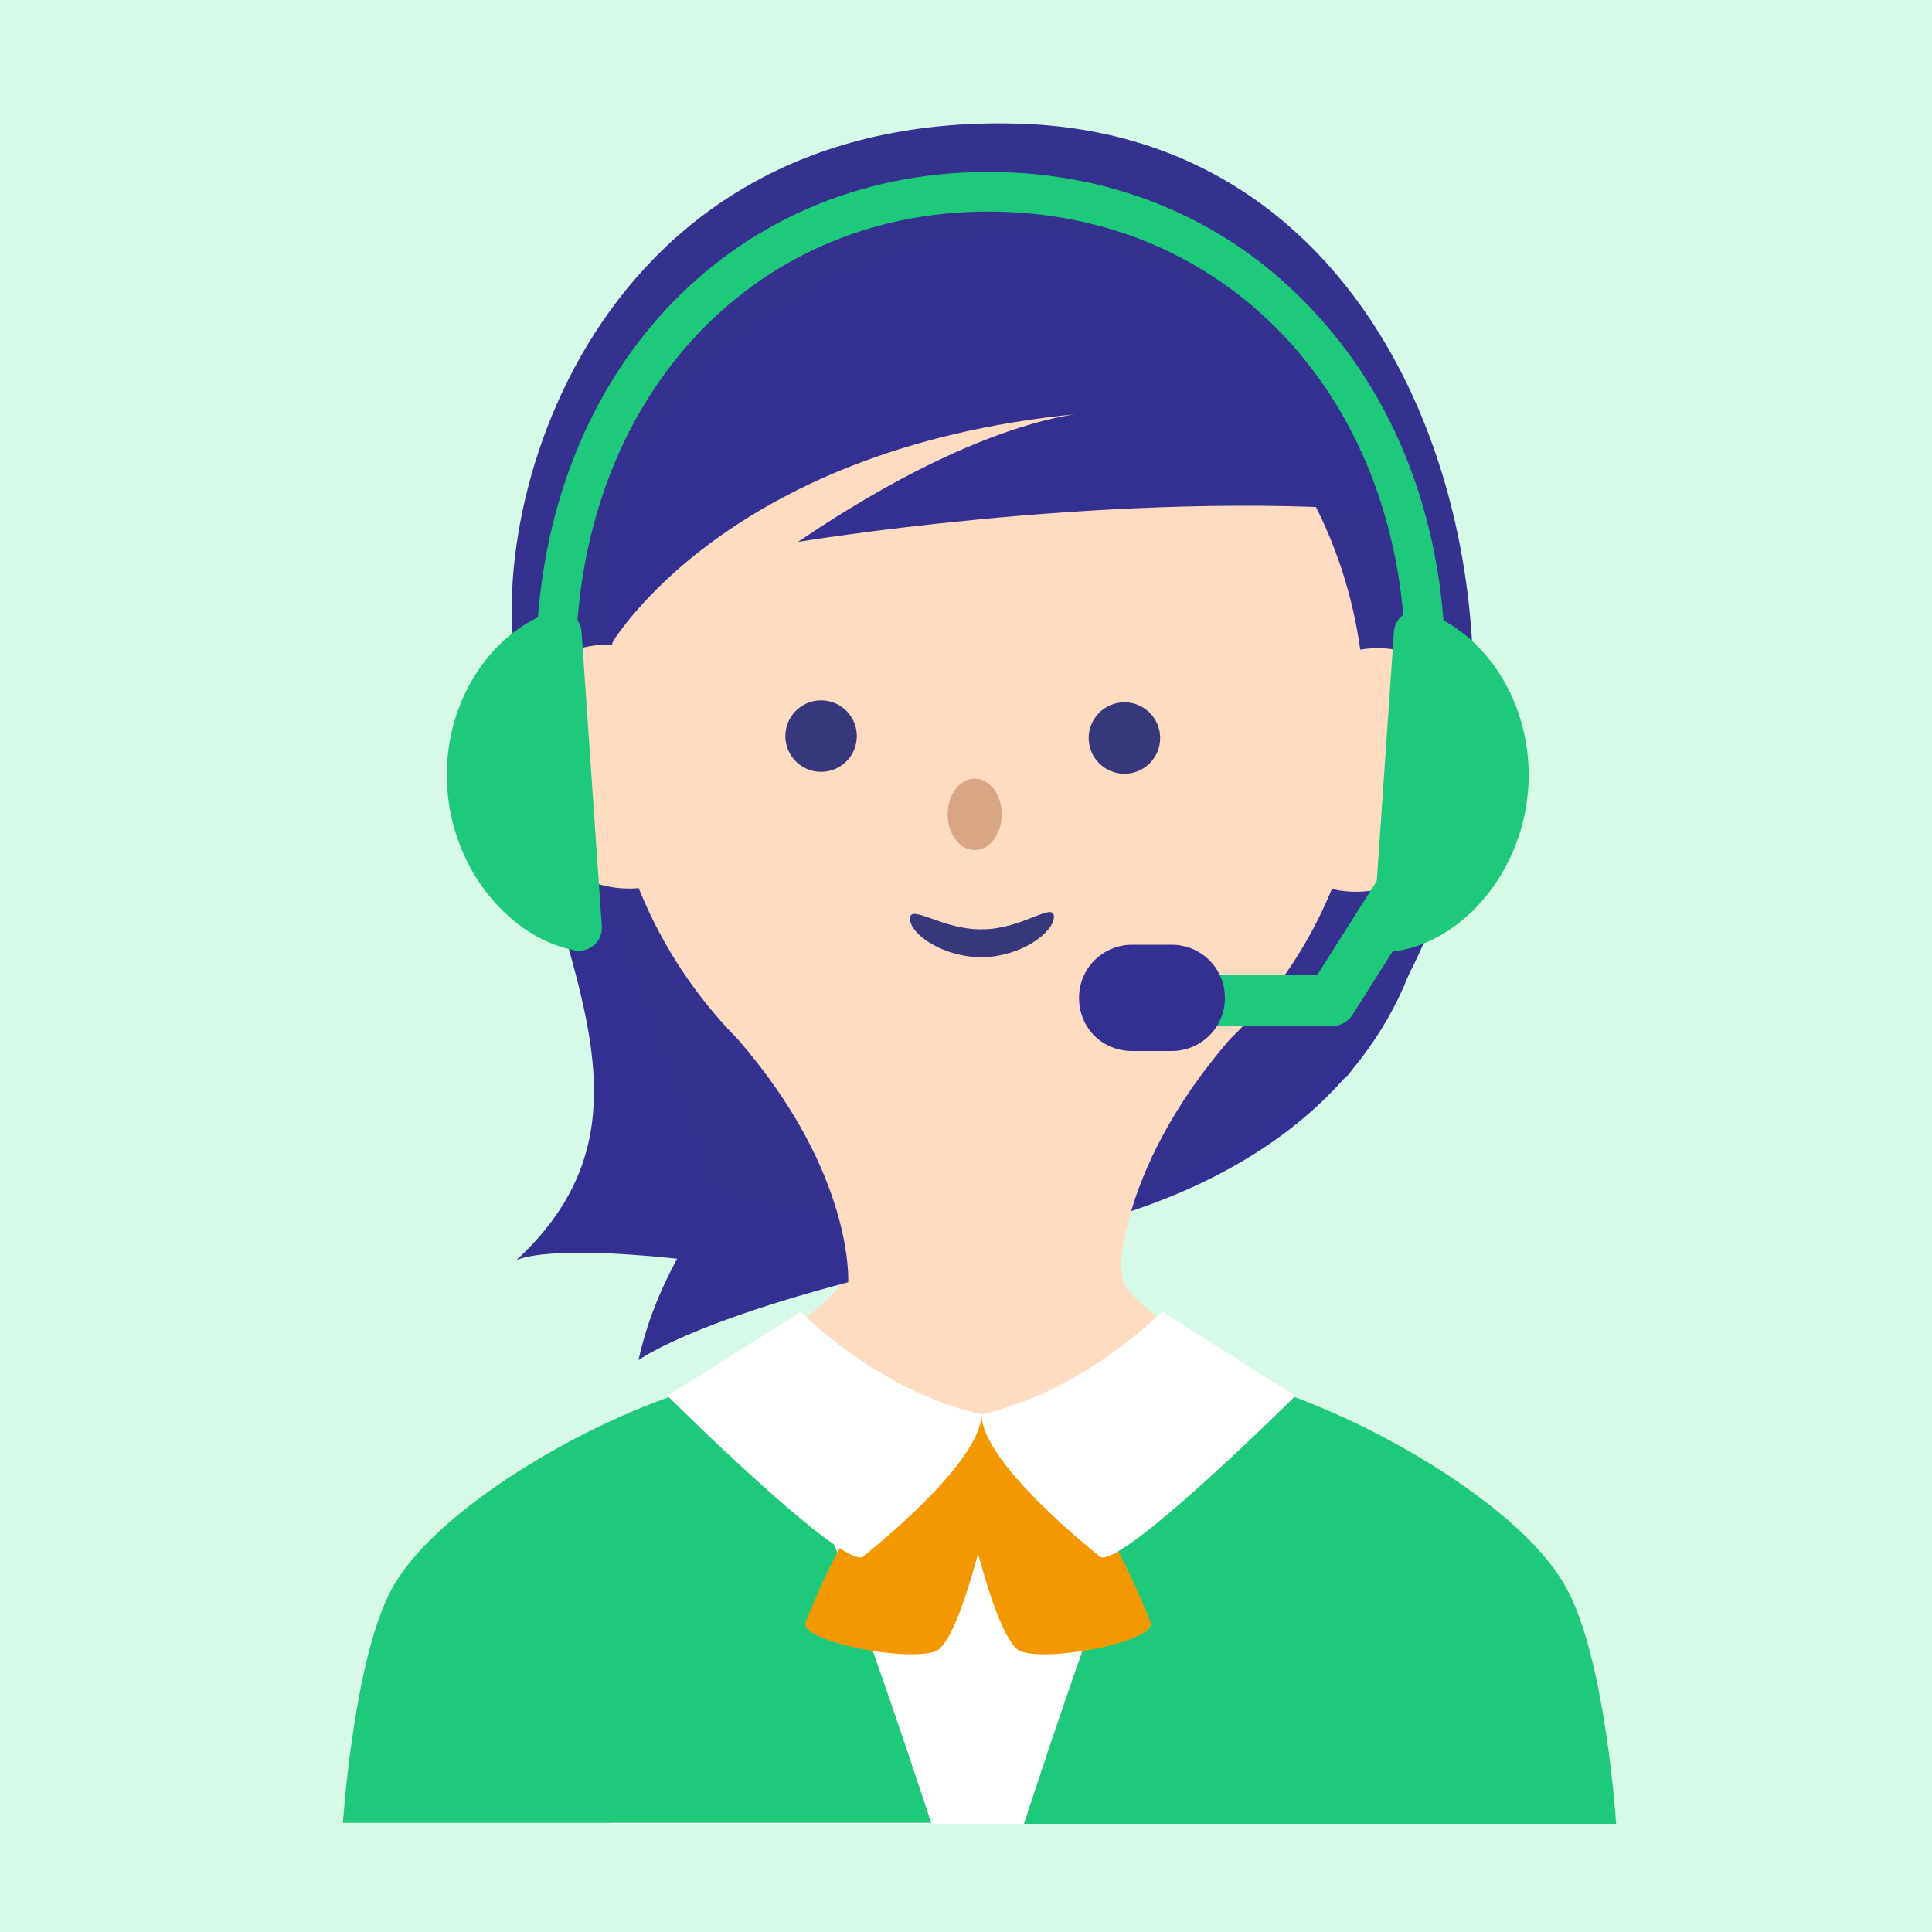 <?xml version="1.0" encoding="utf-8"?>
<!-- Generator: Adobe Illustrator 27.8.1, SVG Export Plug-In . SVG Version: 6.00 Build 0)  -->
<svg version="1.1" id="レイヤー_1" xmlns="http://www.w3.org/2000/svg" xmlns:xlink="http://www.w3.org/1999/xlink" x="0px"
	 y="0px" width="200px" height="200px" viewBox="0 0 200 200" style="enable-background:new 0 0 200 200;" xml:space="preserve">
<style type="text/css">
	.st0{fill:#D7F9E7;}
	.st1{fill:#FFDBC2;}
	.st2{fill:#FFFFFF;}
	.st3{fill:#343091;}
	.st4{fill:#35318F;}
	.st5{fill:#37377C;}
	.st6{fill:#D8A684;}
	.st7{fill:#1FC97C;}
	.st8{fill:#F39800;}
	.st9{fill:none;stroke:#1FC97C;stroke-width:5.289;stroke-linecap:round;stroke-linejoin:round;stroke-miterlimit:10;}
</style>
<g>
	<rect x="-1" y="-1" class="st0" width="202" height="202"/>
	<g>
		<path class="st1" d="M116.2,132.4c0-0.7-0.2-1.5-0.5-2.1c-2.3-3.8-11.5-1.8-13.9-1.3l-0.1,0.6l-0.1-0.6
			c-2.3-0.5-11.5-2.5-13.9,1.3c-0.3,0.6-0.5,1.4-0.5,2.1c0,3.3-26.4,18.7-33.5,22.2l46,6.3h5l45-6.3
			C142.6,151.2,116.2,135.8,116.2,132.4z"/>
		<g>
			<path class="st2" d="M140.4,156.6c0-10.8-5.6-9.2-5.6-9.2H68.3c0,0-5.2-1.6-5.2,9.2v32.2h77.2V156.6z"/>
		</g>
		<g>
			<g>
				<g>
					<g>
						<path class="st3" d="M140,110.7c9.2-11.1,9.3-23.9,6.6-30.2c-4.5-10.4-89.7-29.3-89.7-29.3c-14.1,34.9,19,58.6-3.5,79.3
							c0,0,2.4-1.7,16.7-0.2c-1.8,3.3-3.2,6.8-4,10.5c0,0,6.8-5.1,32.4-10.6c5.3-1.2,9.6-2.1,13.4-3.3c12.9-3.3,21.6-8.9,27.2-15.2
							C139.5,111.4,139.7,111.1,140,110.7z"/>
						<path class="st4" d="M54,71.2c-4.7-15.6,5.8-59.7,51.4-58.4c49.6,1.4,58.4,71.1,34.1,97.2s-66,13.6-66,13.6L54,71.2z"/>
						<path class="st1" d="M141.3,74.2c0-24.4-17.6-44.1-39.2-44.1s-39.2,19.6-39.3,44c-0.2,12.5,4.8,24.6,13.6,33.5
							c12.2,14.1,11.4,25.3,11.4,25.3l14.1-0.1l14,0.1c0,0-0.7-11.3,11.4-25.3C136.4,98.8,141.4,86.8,141.3,74.2z"/>
						
							<ellipse transform="matrix(0.891 -0.454 0.454 0.891 -29.049 37.67)" class="st1" cx="64" cy="79.4" rx="11.5" ry="12.9"/>
						
							<ellipse transform="matrix(0.465 -0.885 0.885 0.465 5.164 167.876)" class="st1" cx="141.5" cy="79.7" rx="12.9" ry="11.5"/>
						<path class="st3" d="M63.2,66.8c0,0,12.1-21.1,50.2-24.1c0,0-10.6-0.3-30.8,13.4c0,0,30.7-5.1,58.1-3.4
							c13.3,0.8-15.9-28.4-34.2-28.4S60.4,39.3,63.2,66.8z"/>
						<circle class="st5" cx="85" cy="76.2" r="3.7"/>
						<circle class="st5" cx="116.4" cy="76.4" r="3.7"/>
						<ellipse class="st6" cx="100.9" cy="84.3" rx="2.8" ry="3.7"/>
					</g>
				</g>
			</g>
		</g>
		<g>
			<path class="st7" d="M149.6,68.9h-4.1c0-27.3-18.2-47-43.2-47c-24.8,0-42.7,19.8-42.7,47h-4.1c0-29.6,19.7-51.1,46.8-51.1
				c13.5,0,25.6,5.3,34.3,15.1C145,42.2,149.6,55,149.6,68.9z"/>
			<path class="st7" d="M62.3,95.9c0.1,1.5-1.2,2.7-2.7,2.5c-6.6-1.2-12.7-8.1-13.3-16.8c-0.6-8.7,4.5-16.2,10.9-18.3
				c1.4-0.5,2.9,0.6,3,2.1L62.3,95.9z"/>
			<path class="st7" d="M142.2,95.9c-0.1,1.5,1.2,2.7,2.7,2.5c6.6-1.2,12.7-8.1,13.3-16.8c0.6-8.7-4.5-16.2-10.9-18.3
				c-1.4-0.5-2.9,0.6-3,2.1L142.2,95.9z"/>
		</g>
		<path class="st5" d="M101.7,99.1c-4.1,0-7.5-2.4-7.5-4c0-1.6,3.4,1.2,7.5,1.1c4.1,0,7.4-2.9,7.4-1.3
			C109.1,96.5,105.8,99,101.7,99.1z"/>
		<g>
			<g>
				<path class="st7" d="M78,142.7c-8.8,0-31.6,11.3-37.4,21.7c-4,7.3-5.1,24.3-5.1,24.3h60.9C96.4,188.8,81.5,142.7,78,142.7z"/>
			</g>
		</g>
		<g>
			<g>
				<path class="st7" d="M124.4,142.4c8.9,0,31.9,11.4,37.7,21.9c4.1,7.3,5.2,24.5,5.2,24.5H106C106,188.8,121,142.4,124.4,142.4z"
					/>
			</g>
		</g>
		<g>
			<g>
				<path class="st8" d="M104.9,146.7c8.6,6.6,13.4,19.3,14.2,21.2c0.8,1.9-9.8,4.1-13.3,3.1c-3.5-0.9-7.8-24.8-7.8-24.8
					L104.9,146.7z"/>
			</g>
		</g>
		<g>
			<g>
				<path class="st8" d="M97.6,146.7c-8.6,6.6-13.4,19.3-14.2,21.2c-0.8,1.9,9.8,4.1,13.3,3.1c3.5-0.9,7.8-24.8,7.8-24.8L97.6,146.7
					z"/>
			</g>
		</g>
		<g>
			<g>
				<path class="st2" d="M101.6,146.4c0,5.1-12.1,14.6-12.1,14.6c-1.3,2.5-20.4-16.5-20.4-16.5l13.8-8.7
					C82.8,135.7,90.8,144,101.6,146.4z"/>
			</g>
			<g>
				<path class="st2" d="M101.6,146.4c0,5.1,12.1,14.6,12.1,14.6c1.3,2.5,20.4-16.5,20.4-16.5l-13.8-8.7
					C120.3,135.7,112.4,144,101.6,146.4z"/>
			</g>
		</g>
		<g>
			<polyline class="st9" points="146.6,89.7 137.8,103.6 122.2,103.6 			"/>
		</g>
		<path class="st3" d="M121.3,97.8h-4.1c-3,0-5.5,2.4-5.5,5.5s2.4,5.5,5.5,5.5h4.1c3,0,5.5-2.4,5.5-5.5S124.3,97.8,121.3,97.8z"/>
	</g>
</g>
</svg>
